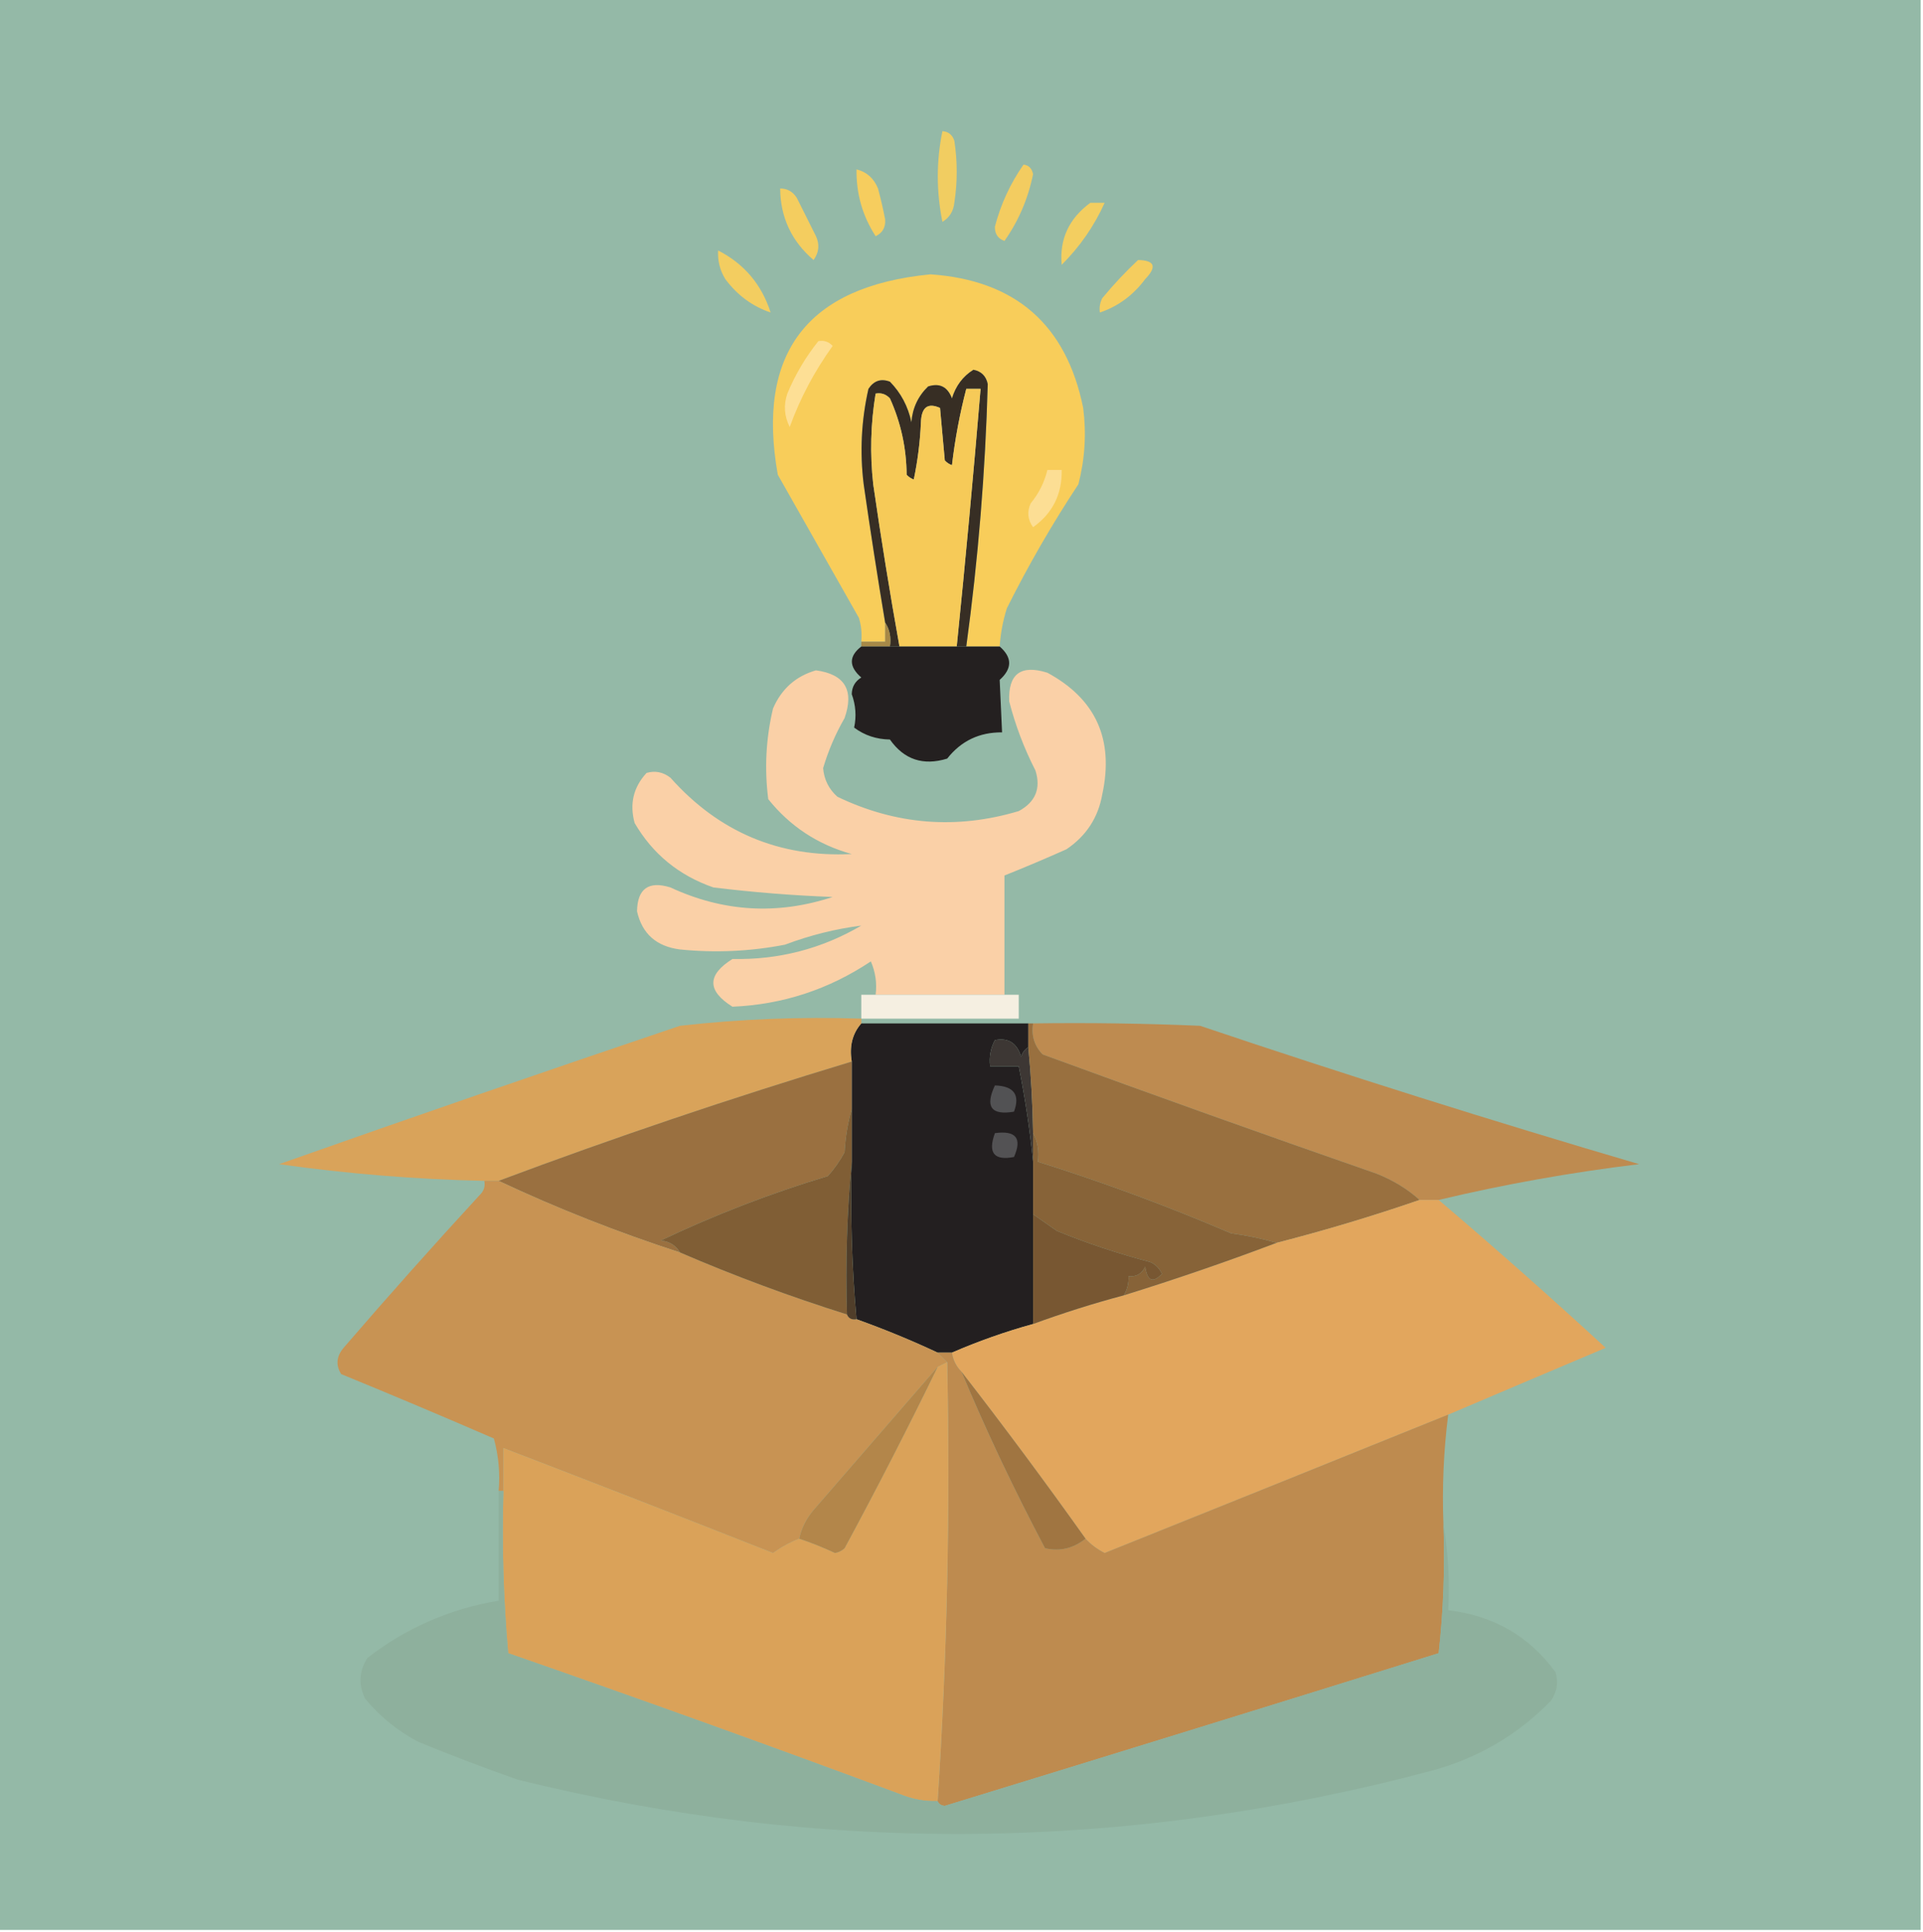 <?xml version="1.0" encoding="UTF-8"?>
<!DOCTYPE svg PUBLIC "-//W3C//DTD SVG 1.1//EN" "http://www.w3.org/Graphics/SVG/1.1/DTD/svg11.dtd">
<svg xmlns="http://www.w3.org/2000/svg" version="1.1" width="403px" height="405px" style="shape-rendering:geometricPrecision; text-rendering:geometricPrecision; image-rendering:optimizeQuality; fill-rule:evenodd; clip-rule:evenodd" xmlns:xlink="http://www.w3.org/1999/xlink">
<g><path style="opacity:1" fill="#94b9a7" d="M -0.5,-0.5 C 133.833,-0.5 268.167,-0.5 402.5,-0.5C 402.5,134.5 402.5,269.5 402.5,404.5C 268.167,404.5 133.833,404.5 -0.5,404.5C -0.5,269.5 -0.5,134.5 -0.5,-0.5 Z"/></g>
<g><path style="opacity:1" fill="#f1cd61" d="M 197.5,27.5 C 198.75,27.577 199.583,28.244 200,29.5C 200.667,33.833 200.667,38.167 200,42.5C 199.804,44.286 198.971,45.62 197.5,46.5C 196.21,40.111 196.21,33.778 197.5,27.5 Z"/></g>
<g><path style="opacity:1" fill="#f6cd5e" d="M 179.5,35.5 C 181.624,36.031 183.124,37.364 184,39.5C 184.579,41.649 185.079,43.815 185.5,46C 185.612,47.662 184.946,48.829 183.5,49.5C 180.754,45.26 179.421,40.593 179.5,35.5 Z"/></g>
<g><path style="opacity:1" fill="#f3cc60" d="M 214.5,34.5 C 215.586,34.62 216.253,35.287 216.5,36.5C 215.458,41.64 213.458,46.307 210.5,50.5C 209.119,50 208.453,49 208.5,47.5C 209.739,42.769 211.739,38.436 214.5,34.5 Z"/></g>
<g><path style="opacity:1" fill="#f3ce60" d="M 228.5,42.5 C 229.5,42.5 230.5,42.5 231.5,42.5C 229.317,47.358 226.317,51.691 222.5,55.5C 222.006,50.146 224.006,45.813 228.5,42.5 Z"/></g>
<g><path style="opacity:1" fill="#f4cd5f" d="M 163.5,39.5 C 165.017,39.511 166.184,40.177 167,41.5C 168.333,44.167 169.667,46.833 171,49.5C 171.798,51.259 171.631,52.925 170.5,54.5C 165.881,50.553 163.548,45.553 163.5,39.5 Z"/></g>
<g><path style="opacity:1" fill="#f8cd5a" d="M 209.5,135.5 C 207.167,135.5 204.833,135.5 202.5,135.5C 204.992,117.238 206.492,98.905 207,80.5C 206.653,78.82 205.653,77.82 204,77.5C 201.797,78.877 200.297,80.877 199.5,83.5C 198.573,81.054 196.906,80.221 194.5,81C 192.396,83.042 191.229,85.542 191,88.5C 190.308,85.194 188.808,82.36 186.5,80C 184.633,79.289 183.133,79.789 182,81.5C 180.504,88.099 180.171,94.766 181,101.5C 182.394,111.229 183.894,120.896 185.5,130.5C 185.5,131.833 185.5,133.167 185.5,134.5C 183.833,134.5 182.167,134.5 180.5,134.5C 180.66,132.801 180.494,131.134 180,129.5C 174.333,119.5 168.667,109.5 163,99.5C 158.468,74.022 169.135,60.022 195,57.5C 212.812,58.73 223.479,68.064 227,85.5C 227.692,90.891 227.359,96.225 226,101.5C 220.508,109.808 215.508,118.474 211,127.5C 210.178,130.117 209.678,132.784 209.5,135.5 Z"/></g>
<g><path style="opacity:1" fill="#f3cd60" d="M 150.5,52.5 C 155.944,55.282 159.611,59.615 161.5,65.5C 157.698,64.221 154.531,61.888 152,58.5C 150.872,56.655 150.372,54.655 150.5,52.5 Z"/></g>
<g><path style="opacity:1" fill="#f5cd5e" d="M 238.5,54.5 C 241.998,54.565 242.498,55.899 240,58.5C 237.469,61.888 234.302,64.221 230.5,65.5C 230.351,64.448 230.517,63.448 231,62.5C 233.366,59.636 235.866,56.969 238.5,54.5 Z"/></g>
<g><path style="opacity:1" fill="#fddf95" d="M 171.5,71.5 C 172.675,71.281 173.675,71.614 174.5,72.5C 170.67,77.832 167.67,83.498 165.5,89.5C 164.353,87.235 164.186,84.902 165,82.5C 166.661,78.508 168.827,74.842 171.5,71.5 Z"/></g>
<g><path style="opacity:1" fill="#fcde94" d="M 219.5,98.5 C 220.5,98.5 221.5,98.5 222.5,98.5C 222.587,103.59 220.587,107.59 216.5,110.5C 215.369,108.926 215.202,107.259 216,105.5C 217.705,103.423 218.872,101.09 219.5,98.5 Z"/></g>
<g><path style="opacity:1" fill="#372e24" d="M 202.5,135.5 C 201.833,135.5 201.167,135.5 200.5,135.5C 202.331,117.519 203.997,99.519 205.5,81.5C 204.5,81.5 203.5,81.5 202.5,81.5C 201.142,86.723 200.142,92.056 199.5,97.5C 198.914,97.291 198.414,96.957 198,96.5C 197.667,92.833 197.333,89.167 197,85.5C 194.443,84.354 193.11,85.354 193,88.5C 192.827,92.541 192.327,96.541 191.5,100.5C 190.914,100.291 190.414,99.957 190,99.5C 189.954,93.9 188.787,88.566 186.5,83.5C 185.675,82.614 184.675,82.281 183.5,82.5C 182.461,88.797 182.294,95.13 183,101.5C 184.644,112.881 186.477,124.214 188.5,135.5C 187.833,135.5 187.167,135.5 186.5,135.5C 186.784,133.585 186.451,131.919 185.5,130.5C 183.894,120.896 182.394,111.229 181,101.5C 180.171,94.766 180.504,88.099 182,81.5C 183.133,79.789 184.633,79.289 186.5,80C 188.808,82.36 190.308,85.194 191,88.5C 191.229,85.542 192.396,83.042 194.5,81C 196.906,80.221 198.573,81.054 199.5,83.5C 200.297,80.877 201.797,78.877 204,77.5C 205.653,77.82 206.653,78.82 207,80.5C 206.492,98.905 204.992,117.238 202.5,135.5 Z"/></g>
<g><path style="opacity:1" fill="#f6ca58" d="M 200.5,135.5 C 196.5,135.5 192.5,135.5 188.5,135.5C 186.477,124.214 184.644,112.881 183,101.5C 182.294,95.13 182.461,88.797 183.5,82.5C 184.675,82.281 185.675,82.614 186.5,83.5C 188.787,88.566 189.954,93.9 190,99.5C 190.414,99.957 190.914,100.291 191.5,100.5C 192.327,96.541 192.827,92.541 193,88.5C 193.11,85.354 194.443,84.354 197,85.5C 197.333,89.167 197.667,92.833 198,96.5C 198.414,96.957 198.914,97.291 199.5,97.5C 200.142,92.056 201.142,86.723 202.5,81.5C 203.5,81.5 204.5,81.5 205.5,81.5C 203.997,99.519 202.331,117.519 200.5,135.5 Z"/></g>
<g><path style="opacity:1" fill="#a78947" d="M 185.5,130.5 C 186.451,131.919 186.784,133.585 186.5,135.5C 184.5,135.5 182.5,135.5 180.5,135.5C 180.5,135.167 180.5,134.833 180.5,134.5C 182.167,134.5 183.833,134.5 185.5,134.5C 185.5,133.167 185.5,131.833 185.5,130.5 Z"/></g>
<g><path style="opacity:1" fill="#242020" d="M 180.5,135.5 C 182.5,135.5 184.5,135.5 186.5,135.5C 187.167,135.5 187.833,135.5 188.5,135.5C 192.5,135.5 196.5,135.5 200.5,135.5C 201.167,135.5 201.833,135.5 202.5,135.5C 204.833,135.5 207.167,135.5 209.5,135.5C 212.148,137.798 212.148,140.132 209.5,142.5C 209.667,146.167 209.833,149.833 210,153.5C 205.249,153.459 201.416,155.293 198.5,159C 193.472,160.548 189.472,159.215 186.5,155C 183.666,154.955 181.166,154.121 179,152.5C 179.504,150.138 179.337,147.805 178.5,145.5C 178.529,143.971 179.196,142.804 180.5,142C 177.866,139.707 177.866,137.54 180.5,135.5 Z"/></g>
<g><path style="opacity:1" fill="#fad0a7" d="M 210.5,208.5 C 201.5,208.5 192.5,208.5 183.5,208.5C 183.808,206.076 183.474,203.743 182.5,201.5C 173.685,207.383 164.018,210.55 153.5,211C 148.167,207.667 148.167,204.333 153.5,201C 163.211,201.194 172.211,198.861 180.5,194C 175.088,194.686 169.755,196.02 164.5,198C 157.215,199.414 149.882,199.747 142.5,199C 137.552,198.367 134.552,195.701 133.5,191C 133.586,186.251 135.92,184.585 140.5,186C 151.571,191.144 162.905,191.811 174.5,188C 166.136,187.685 157.803,187.018 149.5,186C 142.278,183.489 136.778,178.989 133,172.5C 131.902,168.495 132.735,164.995 135.5,162C 137.289,161.48 138.956,161.813 140.5,163C 150.662,174.418 163.328,179.751 178.5,179C 171.413,177.042 165.579,173.209 161,167.5C 160.182,161.098 160.516,154.765 162,148.5C 163.78,144.383 166.78,141.716 171,140.5C 177.04,141.315 179.04,144.648 177,150.5C 175.08,153.838 173.58,157.338 172.5,161C 172.703,163.406 173.703,165.406 175.5,167C 187.796,172.893 200.463,173.893 213.5,170C 217.01,168.093 218.176,165.26 217,161.5C 214.601,156.808 212.768,151.974 211.5,147C 211.261,141.246 213.928,139.246 219.5,141C 229.662,146.5 233.495,155 231,166.5C 230.146,171.364 227.646,175.197 223.5,178C 219.137,179.948 214.804,181.782 210.5,183.5C 210.5,191.833 210.5,200.167 210.5,208.5 Z"/></g>
<g><path style="opacity:1" fill="#f5efe1" d="M 183.5,208.5 C 192.5,208.5 201.5,208.5 210.5,208.5C 211.5,208.5 212.5,208.5 213.5,208.5C 213.5,210.167 213.5,211.833 213.5,213.5C 202.5,213.5 191.5,213.5 180.5,213.5C 180.5,211.833 180.5,210.167 180.5,208.5C 181.5,208.5 182.5,208.5 183.5,208.5 Z"/></g>
<g><path style="opacity:1" fill="#231f20" d="M 180.5,214.5 C 192.167,214.5 203.833,214.5 215.5,214.5C 215.5,216.167 215.5,217.833 215.5,219.5C 214.778,219.918 214.278,220.584 214,221.5C 213.131,218.606 211.298,217.439 208.5,218C 207.594,219.699 207.261,221.533 207.5,223.5C 209.5,223.5 211.5,223.5 213.5,223.5C 214.838,230.225 215.838,236.891 216.5,243.5C 216.5,247.167 216.5,250.833 216.5,254.5C 216.5,262.167 216.5,269.833 216.5,277.5C 210.688,279.104 205.022,281.104 199.5,283.5C 198.5,283.5 197.5,283.5 196.5,283.5C 191.001,280.922 185.334,278.589 179.5,276.5C 178.523,265.581 178.19,254.581 178.5,243.5C 178.5,239.833 178.5,236.167 178.5,232.5C 178.5,229.167 178.5,225.833 178.5,222.5C 177.964,219.302 178.631,216.635 180.5,214.5 Z"/></g>
<g><path style="opacity:1" fill="#be8b50" d="M 216.5,214.5 C 228.171,214.333 239.838,214.5 251.5,215C 281.982,225.272 312.648,234.938 343.5,244C 329.224,245.725 315.224,248.225 301.5,251.5C 300.167,251.5 298.833,251.5 297.5,251.5C 294.972,249.22 291.972,247.386 288.5,246C 265.151,237.882 241.818,229.549 218.5,221C 216.771,219.211 216.104,217.044 216.5,214.5 Z"/></g>
<g><path style="opacity:1" fill="#d9a35a" d="M 180.5,213.5 C 180.5,213.833 180.5,214.167 180.5,214.5C 178.631,216.635 177.964,219.302 178.5,222.5C 153.457,230.069 128.79,238.403 104.5,247.5C 103.5,247.5 102.5,247.5 101.5,247.5C 86.992,247.178 72.659,246.011 58.5,244C 86.539,234.099 114.539,224.433 142.5,215C 155.106,213.58 167.772,213.08 180.5,213.5 Z"/></g>
<g><path style="opacity:1" fill="#3d3734" d="M 215.5,219.5 C 216.074,225.484 216.407,231.484 216.5,237.5C 216.5,239.5 216.5,241.5 216.5,243.5C 215.838,236.891 214.838,230.225 213.5,223.5C 211.5,223.5 209.5,223.5 207.5,223.5C 207.261,221.533 207.594,219.699 208.5,218C 211.298,217.439 213.131,218.606 214,221.5C 214.278,220.584 214.778,219.918 215.5,219.5 Z"/></g>
<g><path style="opacity:1" fill="#525254" d="M 208.5,227.5 C 212.485,227.629 213.818,229.463 212.5,233C 207.728,233.81 206.395,231.977 208.5,227.5 Z"/></g>
<g><path style="opacity:1" fill="#9a7040" d="M 178.5,222.5 C 178.5,225.833 178.5,229.167 178.5,232.5C 177.681,235.305 177.181,238.305 177,241.5C 176.028,243.305 174.861,244.972 173.5,246.5C 161.482,250.117 149.816,254.617 138.5,260C 140.32,260.2 141.653,261.034 142.5,262.5C 129.407,258.254 116.74,253.254 104.5,247.5C 128.79,238.403 153.457,230.069 178.5,222.5 Z"/></g>
<g><path style="opacity:1" fill="#99703f" d="M 215.5,214.5 C 215.833,214.5 216.167,214.5 216.5,214.5C 216.104,217.044 216.771,219.211 218.5,221C 241.818,229.549 265.151,237.882 288.5,246C 291.972,247.386 294.972,249.22 297.5,251.5C 287.641,254.897 277.641,257.897 267.5,260.5C 264.517,259.612 261.35,258.946 258,258.5C 244.745,252.817 231.245,247.817 217.5,243.5C 217.795,241.265 217.461,239.265 216.5,237.5C 216.407,231.484 216.074,225.484 215.5,219.5C 215.5,217.833 215.5,216.167 215.5,214.5 Z"/></g>
<g><path style="opacity:1" fill="#535254" d="M 208.5,237.5 C 212.909,236.899 214.242,238.566 212.5,242.5C 208.317,243.309 206.984,241.642 208.5,237.5 Z"/></g>
<g><path style="opacity:1" fill="#c89353" d="M 101.5,247.5 C 102.5,247.5 103.5,247.5 104.5,247.5C 116.74,253.254 129.407,258.254 142.5,262.5C 153.849,267.398 165.516,271.731 177.5,275.5C 177.842,276.338 178.508,276.672 179.5,276.5C 185.334,278.589 191.001,280.922 196.5,283.5C 197.167,284.167 197.833,284.833 198.5,285.5C 197.833,285.833 197.167,286.167 196.5,286.5C 187.841,296.469 179.174,306.469 170.5,316.5C 168.967,318.289 167.967,320.289 167.5,322.5C 165.564,323.259 163.731,324.259 162,325.5C 143.119,318.044 124.286,310.711 105.5,303.5C 105.5,306.5 105.5,309.5 105.5,312.5C 105.167,312.5 104.833,312.5 104.5,312.5C 104.823,308.774 104.489,305.107 103.5,301.5C 92.965,296.925 82.298,292.425 71.5,288C 70.328,286.132 70.495,284.298 72,282.5C 81.343,271.659 90.843,260.992 100.5,250.5C 101.386,249.675 101.719,248.675 101.5,247.5 Z"/></g>
<g><path style="opacity:1" fill="#e2a65d" d="M 297.5,251.5 C 298.833,251.5 300.167,251.5 301.5,251.5C 313.364,261.601 325.03,271.934 336.5,282.5C 325.516,287.137 314.516,291.804 303.5,296.5C 279.475,306.214 255.475,315.881 231.5,325.5C 229.959,324.714 228.626,323.714 227.5,322.5C 219.077,310.655 210.41,298.988 201.5,287.5C 200.4,286.395 199.733,285.062 199.5,283.5C 205.022,281.104 210.688,279.104 216.5,277.5C 222.742,275.213 229.075,273.213 235.5,271.5C 246.377,268.123 257.044,264.457 267.5,260.5C 277.641,257.897 287.641,254.897 297.5,251.5 Z"/></g>
<g><path style="opacity:1" fill="#876338" d="M 216.5,237.5 C 217.461,239.265 217.795,241.265 217.5,243.5C 231.245,247.817 244.745,252.817 258,258.5C 261.35,258.946 264.517,259.612 267.5,260.5C 257.044,264.457 246.377,268.123 235.5,271.5C 236.234,270.292 236.567,268.959 236.5,267.5C 238.124,267.64 239.29,266.973 240,265.5C 240.427,268.493 241.594,268.993 243.5,267C 243.002,265.842 242.169,265.009 241,264.5C 234.287,262.741 227.787,260.575 221.5,258C 219.804,256.824 218.138,255.657 216.5,254.5C 216.5,250.833 216.5,247.167 216.5,243.5C 216.5,241.5 216.5,239.5 216.5,237.5 Z"/></g>
<g><path style="opacity:1" fill="#785732" d="M 216.5,254.5 C 218.138,255.657 219.804,256.824 221.5,258C 227.787,260.575 234.287,262.741 241,264.5C 242.169,265.009 243.002,265.842 243.5,267C 241.594,268.993 240.427,268.493 240,265.5C 239.29,266.973 238.124,267.64 236.5,267.5C 236.567,268.959 236.234,270.292 235.5,271.5C 229.075,273.213 222.742,275.213 216.5,277.5C 216.5,269.833 216.5,262.167 216.5,254.5 Z"/></g>
<g><path style="opacity:1" fill="#805e35" d="M 178.5,232.5 C 178.5,236.167 178.5,239.833 178.5,243.5C 177.506,253.987 177.172,264.654 177.5,275.5C 165.516,271.731 153.849,267.398 142.5,262.5C 141.653,261.034 140.32,260.2 138.5,260C 149.816,254.617 161.482,250.117 173.5,246.5C 174.861,244.972 176.028,243.305 177,241.5C 177.181,238.305 177.681,235.305 178.5,232.5 Z"/></g>
<g><path style="opacity:1" fill="#503e2a" d="M 178.5,243.5 C 178.19,254.581 178.523,265.581 179.5,276.5C 178.508,276.672 177.842,276.338 177.5,275.5C 177.172,264.654 177.506,253.987 178.5,243.5 Z"/></g>
<g><path style="opacity:1" fill="#be8b4f" d="M 196.5,283.5 C 197.5,283.5 198.5,283.5 199.5,283.5C 199.733,285.062 200.4,286.395 201.5,287.5C 206.603,299.727 212.437,312.06 219,324.5C 222.096,325.216 224.93,324.549 227.5,322.5C 228.626,323.714 229.959,324.714 231.5,325.5C 255.475,315.881 279.475,306.214 303.5,296.5C 302.534,304.08 302.201,311.747 302.5,319.5C 302.832,328.525 302.498,337.525 301.5,346.5C 267.096,357.222 232.596,367.889 198,378.5C 197.235,378.43 196.735,378.097 196.5,377.5C 198.492,347.185 199.159,316.518 198.5,285.5C 197.833,284.833 197.167,284.167 196.5,283.5 Z"/></g>
<g><path style="opacity:1" fill="#daa259" d="M 198.5,285.5 C 199.159,316.518 198.492,347.185 196.5,377.5C 193.729,377.579 191.063,377.079 188.5,376C 161.254,365.863 133.921,356.03 106.5,346.5C 105.501,335.186 105.168,323.853 105.5,312.5C 105.5,309.5 105.5,306.5 105.5,303.5C 124.286,310.711 143.119,318.044 162,325.5C 163.731,324.259 165.564,323.259 167.5,322.5C 170.035,323.349 172.535,324.349 175,325.5C 175.772,325.355 176.439,325.022 177,324.5C 183.751,311.999 190.251,299.332 196.5,286.5C 197.167,286.167 197.833,285.833 198.5,285.5 Z"/></g>
<g><path style="opacity:1" fill="#b3864a" d="M 196.5,286.5 C 190.251,299.332 183.751,311.999 177,324.5C 176.439,325.022 175.772,325.355 175,325.5C 172.535,324.349 170.035,323.349 167.5,322.5C 167.967,320.289 168.967,318.289 170.5,316.5C 179.174,306.469 187.841,296.469 196.5,286.5 Z"/></g>
<g><path style="opacity:1" fill="#a07541" d="M 201.5,287.5 C 210.41,298.988 219.077,310.655 227.5,322.5C 224.93,324.549 222.096,325.216 219,324.5C 212.437,312.06 206.603,299.727 201.5,287.5 Z"/></g>
<g><path style="opacity:1" fill="#8eb09d" d="M 104.5,312.5 C 104.833,312.5 105.167,312.5 105.5,312.5C 105.168,323.853 105.501,335.186 106.5,346.5C 133.921,356.03 161.254,365.863 188.5,376C 191.063,377.079 193.729,377.579 196.5,377.5C 196.735,378.097 197.235,378.43 198,378.5C 232.596,367.889 267.096,357.222 301.5,346.5C 302.498,337.525 302.832,328.525 302.5,319.5C 303.49,325.31 303.823,331.31 303.5,337.5C 312.96,338.584 320.46,342.917 326,350.5C 326.635,352.635 326.301,354.635 325,356.5C 318.171,363.501 310.004,368.335 300.5,371C 236.394,388.157 172.394,388.823 108.5,373C 101.422,370.53 94.422,367.863 87.5,365C 83.207,362.702 79.541,359.702 76.5,356C 75.086,353.073 75.252,350.239 77,347.5C 85.114,341.196 94.28,337.196 104.5,335.5C 104.5,327.833 104.5,320.167 104.5,312.5 Z"/></g>
</svg>
